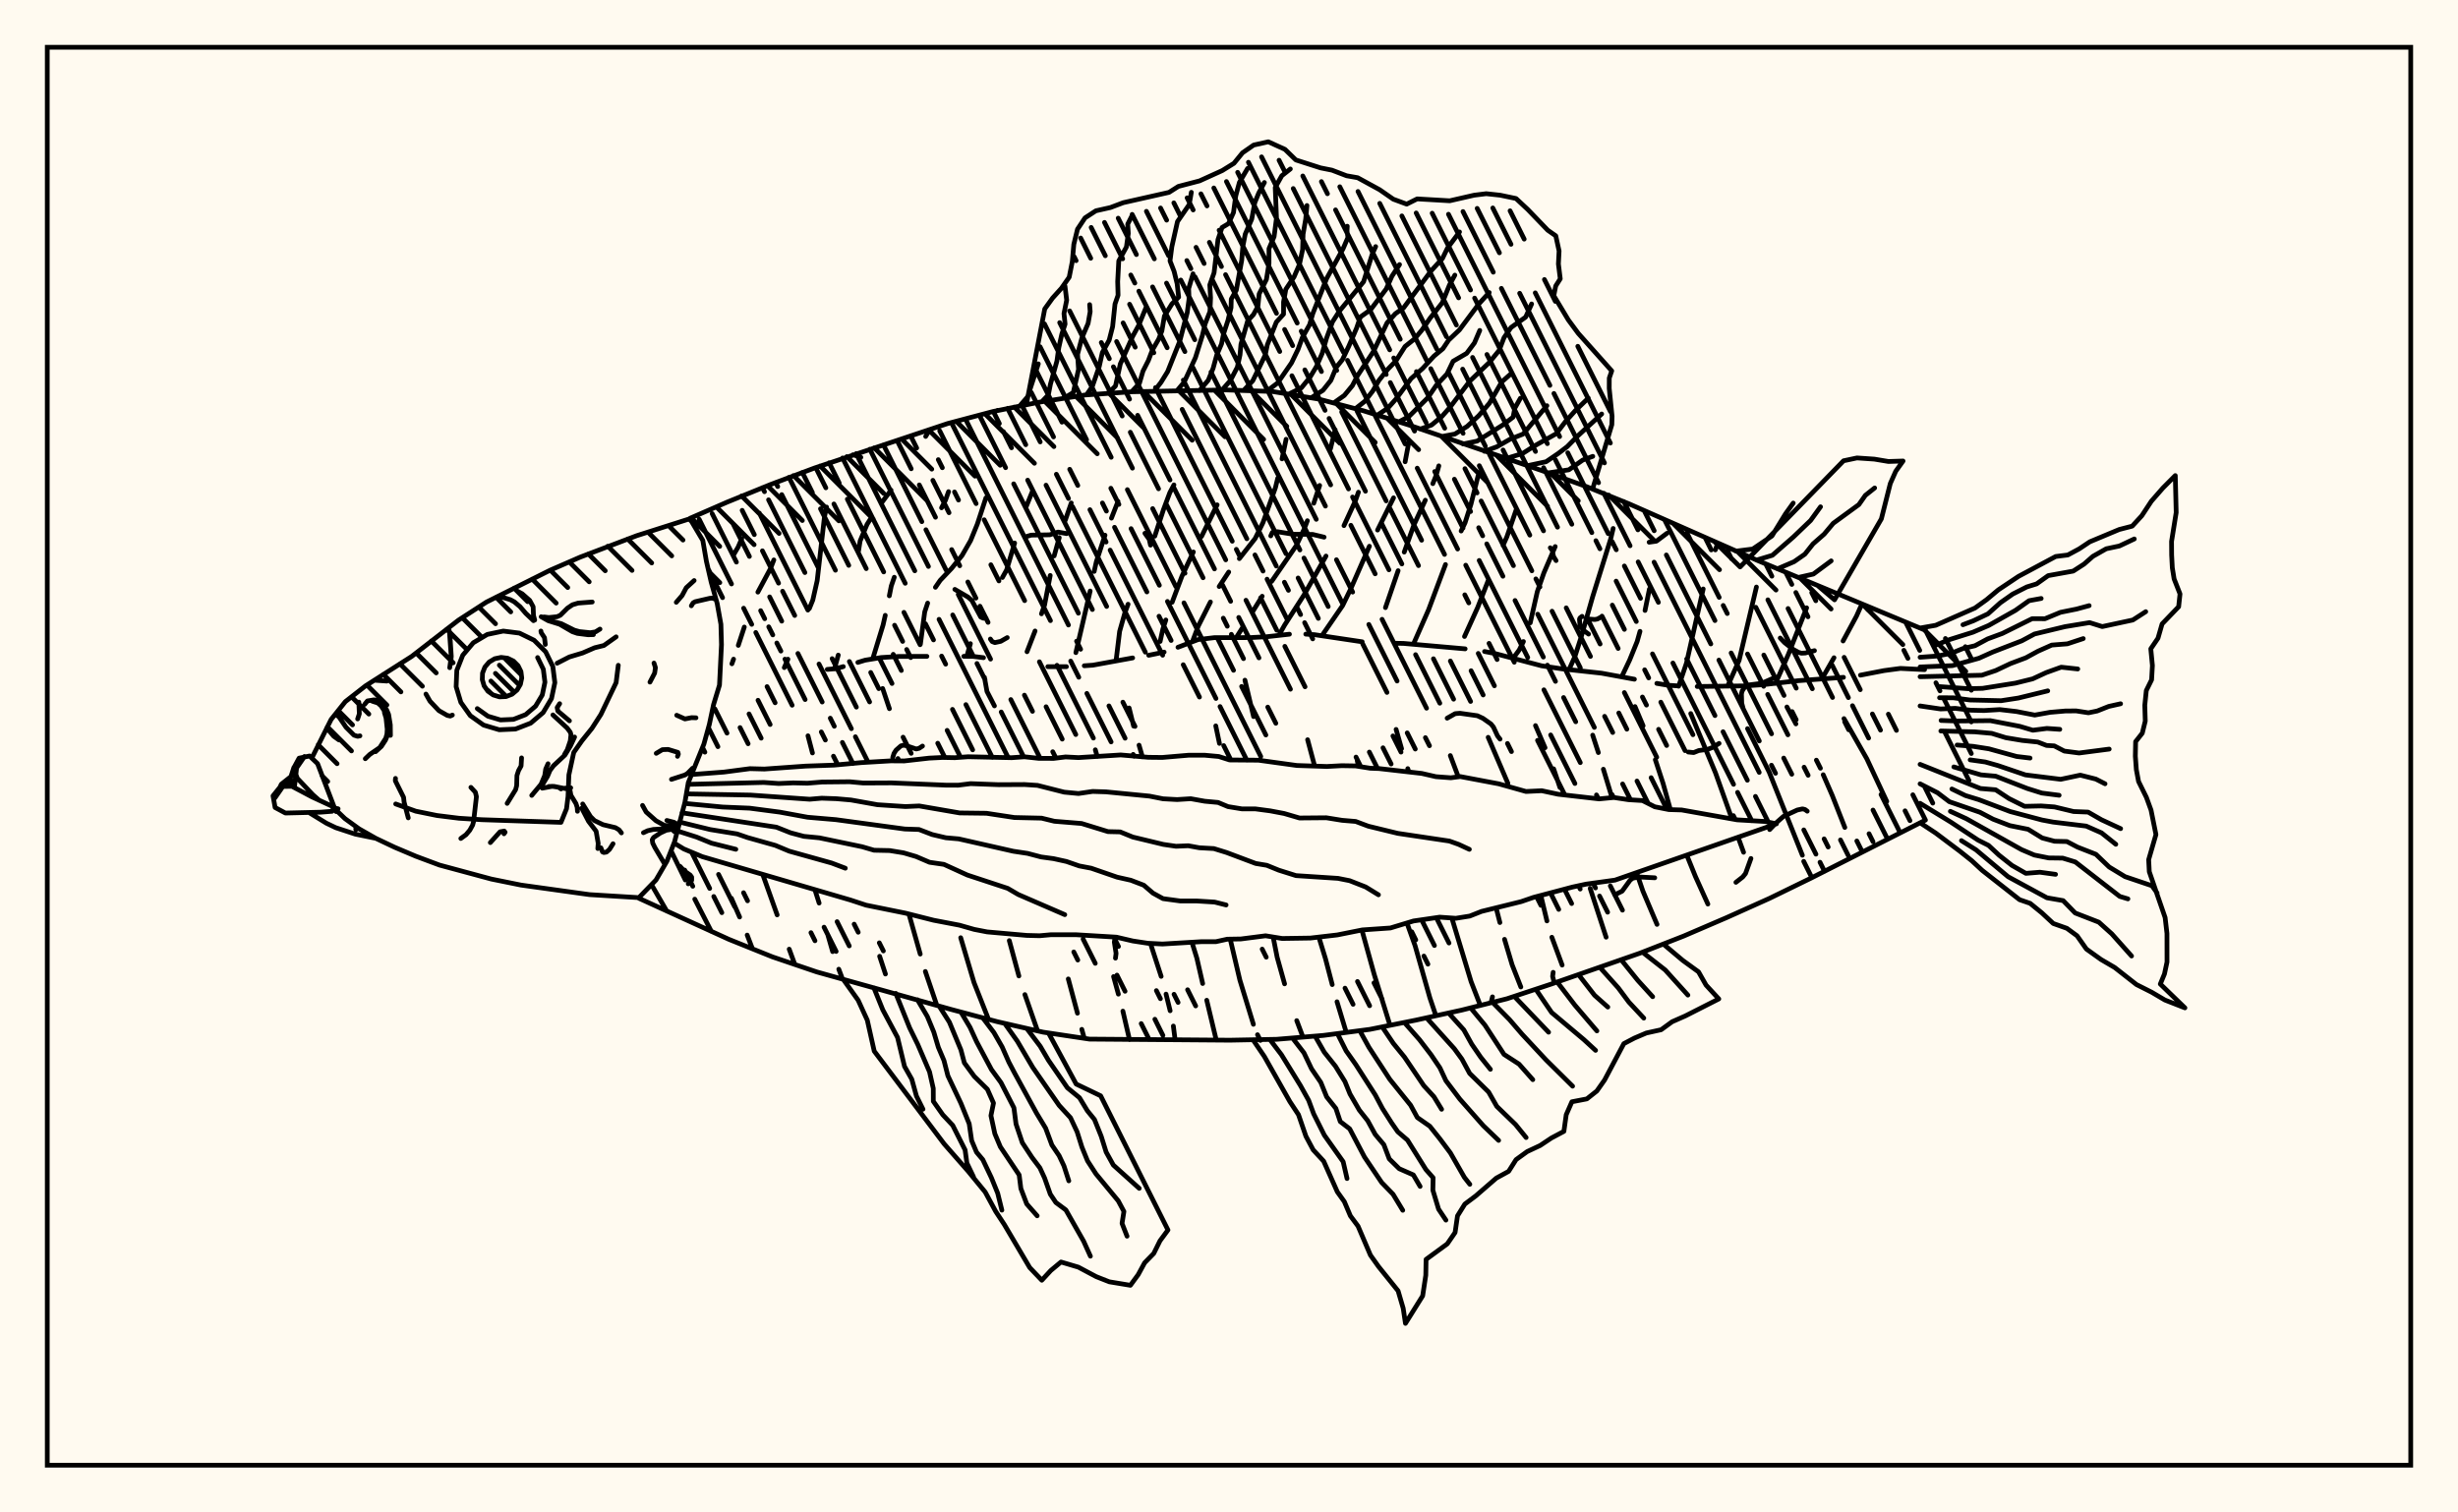 <svg xmlns="http://www.w3.org/2000/svg" width="520" height="320"><rect x="0" y="0" width="520" height="320" fill="floralwhite"/><rect x="10" y="10" width="500" height="300" stroke="black" stroke-width="1" fill="none"/><path stroke="black" stroke-width="1" fill="none" stroke-linecap="round" stroke-linejoin="round" d="
M 145.96 109.67 153.83 106.24 163.01 102.51 172.29 99.03 200.48 89.61 210.06 87.07 219.77 85.11 229.56 83.57 239.45 82.89 259.27 82.5 269.17 82.83 278.95 84.43 288.53 86.94 297.99 89.9 326.11 99.54 335.44 102.88 344.63 106.6 371.83 118.59 407.15 133.28 
M 407.15 173.61 383.21 185.75 374.31 190.09 365.26 194.15 356.16 198.06 346.93 201.67 328.22 208.19 318.81 211.31 309.2 213.72 299.52 215.84 289.8 217.79 279.97 219.07 270.1 219.89 260.19 220.08 230.47 219.85 220.67 218.38 211 216.17 201.43 213.63 172.79 205.64 163.41 202.45 154.22 198.75 135.16 190.05 
M 175.01 141.63 176.84 141.47 178.4 141.04 
M 181.48 140.15 183.01 139.68 186.42 139.12 190.16 138.89 196.09 138.87 
M 203.89 138.86 205.87 138.88 208.07 139.15 
M 221.67 141.05 225.61 141.05 
M 229.38 140.86 231.23 140.73 239.62 139.2 
M 243.01 138.64 246.28 137.97 
M 249.2 136.95 253.46 135.32 256.92 134.91 264.5 134.9 267.98 134.72 272.79 134.18 
M 276.24 134.17 278.07 134.28 288.18 135.79 
M 295.22 136.1 296.92 136.13 309.96 137.28 
M 314.06 137.84 316.27 138.27 326.13 140.87 330.49 141.52 338.81 142.43 345.77 143.71 
M 350.51 144.59 352.83 144.98 354.94 145.12 
M 359.05 145.25 369.07 145.12 372.94 144.87 380.39 144.02 389.99 143.31 
M 393.58 142.85 398.59 141.88 402.04 141.42 407.15 141.68 
M 137.83 187.17 141.06 192.77 
M 141.96 179.99 144.98 186.19 
M 146.98 190.24 150.49 197.07 
M 154.73 190.05 156.47 194.02 
M 158.07 197.84 159.19 200.75 
M 156.92 113.97 156.15 115.75 155.2 117.38 
M 151.36 123.84 150.89 124.7 
M 161.37 185.04 164.41 193.57 
M 166.96 200.82 168.15 204.06 
M 163.71 118.47 163 120.3 160.33 125.28 
M 157.46 132.67 156.19 136.55 
M 155.19 139.46 154.84 140.44 
M 172.41 188.3 173.29 191.07 
M 175.16 197.9 176.15 201.34 
M 177.45 205.06 178.25 207.18 
M 174.86 107.28 174.42 109.34 172.88 122.84 171.95 126.96 171.22 128.76 
M 166.69 139.47 165.92 141.25 
M 170.93 155.68 171.88 159.31 
M 186.09 202.33 187.32 206.08 
M 188.5 103.7 186.4 106.53 
M 184.38 109.44 183.42 110.96 181.96 114.46 181.62 116.61 
M 177.34 138.6 176.52 141.53 
M 192.29 193.4 194.68 201.86 
M 195.76 205.54 198.19 212.7 
M 200.67 104.02 200.02 105.83 199.19 107.44 
M 189.19 122.13 188.55 123.98 188.14 126.06 
M 187.28 130.19 186.82 132.23 184.64 139.35 
M 186.73 145.67 188.16 149.94 
M 203.24 198.4 206.06 207.9 209.13 215.68 
M 208.57 105.34 206.76 110.88 205.33 114.38 203.53 117.52 201.32 120.25 198.9 122.79 197.89 124.26 
M 196.25 127.6 195.63 129.46 194.71 136.32 
M 213.52 199.01 215.55 206.49 
M 216.82 210.43 219.5 218.11 
M 218.43 103.91 217.01 107.41 
M 214.65 114.89 212.95 120.6 212.06 122.19 
M 205.29 136.18 204.55 138.81 
M 226 207.12 227.94 214.37 
M 228.86 217.79 229.39 219.69 
M 226.63 106.42 225.36 110.08 
M 224.09 113.75 223.01 117.62 
M 222.18 121.75 220.98 128.02 220.33 129.87 
M 218.97 133.5 217.27 137.89 
M 235.58 206.62 236.6 210.34 
M 237.55 213.93 238.95 219.97 
M 236.52 106.08 235.13 109.63 
M 233.77 113.23 231.93 118.86 231.48 120.9 
M 230.63 125.04 227.6 138.08 
M 231.72 158.64 232.13 160.07 
M 243.38 199.6 245.65 206.58 
M 246.68 210.33 247.55 213.85 
M 248.23 217.09 248.59 219.92 
M 248.35 102.59 247.49 104.21 246.14 107.81 244.3 113.44 
M 238.65 127.84 237.97 129.67 236.86 133.59 236.1 139.84 
M 238.87 149.79 239.82 153.62 
M 240.97 157.66 241.69 160.15 
M 252.17 199.4 253.2 202.73 254.43 208.09 
M 255.29 211.63 257.3 220.03 
M 257.49 106.81 254.19 113.5 
M 252.46 116.78 250.04 121.92 247.97 127.43 
M 246.64 131.17 246.01 133.08 245.43 135.72 
M 260.26 198.7 262.3 207.37 265.16 216.72 
M 272.08 92.94 271.22 97.09 
M 270.31 101.18 269.82 103.19 267.19 110.57 265.53 113.94 262.19 118.19 
M 259.94 121.03 257.92 124.1 
M 256.07 127.36 253.5 132.46 252.31 135.62 
M 257.2 153.58 257.98 157.29 
M 269.34 198.25 270.19 202.54 271.76 208.16 
M 274.33 215.94 275.65 219.43 
M 282.46 90.92 281.46 94.95 
M 279.18 102.71 277.93 106.47 
M 276.58 110.17 275.88 111.99 274.24 115.43 269.02 123.01 
M 267.02 126.15 265.05 129.34 
M 262.81 132.88 261.57 134.84 
M 263.37 143.91 265.2 151.61 
M 279 198.26 280.41 202.84 281.84 208.32 
M 282.85 211.95 284.81 218.44 
M 287.38 104.14 286.72 106 284.32 111.21 
M 280.52 117.65 275.85 125.91 271.77 132.25 270.58 134.35 
M 276.63 156.51 278.12 162.08 
M 288.13 196.83 290.73 206.2 294.06 216.93 
M 298.06 93.48 297.26 97.7 
M 294.81 105.33 291.43 112.15 
M 289.7 115.57 285.75 124.6 284.04 128.12 279.66 134.49 
M 287.13 160.95 287.43 162.15 
M 297.65 195.29 299.38 200.13 302.5 211.14 303.78 214.91 
M 304.39 98.56 303.84 100.53 303.12 102.33 
M 301.53 105.83 299.11 111.09 297.07 116.81 
M 295.78 120.74 293.1 128.56 
M 295.35 154.33 296.51 158.4 
M 297.82 162.62 298.04 163.28 
M 307.14 194.23 311.22 207.7 313.17 212.72 
M 312.71 100.62 311.18 106.71 309.94 110.6 309.11 112.35 
M 305.8 119.44 302.22 129.01 299.01 136.29 
M 306.82 159.86 308.51 164.36 
M 316.51 192.08 317.31 195.19 
M 318.29 198.74 319.89 204.11 321.74 208.82 
M 320.78 107.78 318.78 113.59 317.97 115.4 
M 314.85 122.79 312.62 128.5 309.82 134.67 
M 314.83 156 319 165.73 
M 325.97 189.46 327.26 194.85 
M 328.3 198.3 330.48 204.19 
M 329.01 115.64 326.61 121.22 325.22 125.19 323.73 131.78 
M 322.29 135.73 321.39 137.53 320.08 139.31 
M 324.84 153.52 326.86 158.2 
M 328.68 162.67 330.01 166.62 
M 336.41 187.97 339.78 198.29 
M 341.27 111.81 340.76 113.97 336.92 126.29 334.51 134.76 333.18 138.9 331.94 141.66 
M 336.94 155.54 338.14 159.23 
M 339.2 162.75 341.03 168.77 
M 346.23 184.62 347.56 188.53 350.55 195.58 
M 348.94 124.63 348.01 129.16 
M 346.95 133.58 346.35 135.72 344.76 139.64 343.09 143.16 
M 345.89 149.49 347.61 153.56 
M 350.19 160.74 351.83 165.75 353.38 171.3 
M 356.84 180.92 358.67 185.43 361.31 191.28 
M 363.39 114.96 362.89 116.34 
M 360.32 124.61 356.78 140.29 355.12 145.19 
M 357.68 150.97 362.92 163.52 366.4 173.27 
M 367.7 177.13 368.86 180.32 
M 371.58 124.2 367.92 139.71 365.49 145.16 
M 369.7 154.16 374.29 163.39 381.3 180.95 
M 382.2 128.6 378.35 138.41 375.61 144.6 
M 378.03 149.58 379.93 153.16 
M 385.71 163.91 387.61 168.27 390.28 175.07 
M 393.59 128.46 392.76 130.33 389.91 135.62 
M 387.99 139.16 385.42 143.65 
M 390.1 152.04 394.94 160.55 399.15 169.56 
M 376.61 134.99 377.52 135.95 379.34 137.39 380.49 138.02 381.09 138.2 381.91 138.16 383.86 137.66 
M 370.42 181.63 369.27 184.82 368.68 185.55 367.24 186.68 
M 280.12 113.65 277.7 113.07 273.55 113.03 270.19 112.49 269.16 112.66 268.83 113.38 
M 202 124.7 204.76 126.31 205.58 127.01 207.48 130.55 208.01 130.8 208.62 130.79 
M 210.38 149.35 208.8 146.3 208.26 143.3 
M 350.07 185.72 346.77 185.55 345.42 185.8 344.87 186.21 343.17 188.55 341.58 189.33 
M 145.6 186.99 146.33 186.24 146.33 185.58 146.02 185.14 144.71 184.23 143.87 183.3 
M 225.67 112.9 223.82 112.57 222.09 113.15 218.14 113.22 217.13 113.52 
M 196.71 90.87 195.83 92.34 
M 235.98 202.72 236.11 201.72 235.74 199.33 235.91 198.27 
M 315.42 212.16 315.74 210.91 
M 338.71 130.56 337.94 130.97 337.39 131.07 335.48 130.93 
M 368.74 149.77 368.47 148.78 368.41 146.8 368.56 146.21 369.11 145.35 369.96 144.92 372.67 144.58 375.55 143.32 
M 382.33 171.63 381.87 171.28 381.33 171.14 380.22 171.38 377.3 172.73 375.58 174.25 
M 375.43 174.43 374.38 175.52 
M 182.12 96.76 180.45 96.21 
M 336.07 134.16 334.99 133.36 334.27 132.42 334.14 131.02 334.25 130.74 334.69 130.4 
M 317.34 156.38 316.81 155.7 315.94 153.82 315.41 153.17 313.72 151.98 312.54 151.43 308.86 150.91 307.85 150.99 306.15 151.95 
M 188.86 160.27 189.13 159.4 189.56 158.72 190.6 157.8 191.16 157.67 191.79 157.79 193.83 158.47 194.45 158.32 195.16 157.85 
M 213.09 134.9 211.71 135.69 210.47 135.96 209.9 135.74 209.52 135.2 
M 363.68 157.29 362.3 158.15 361.27 158.54 359.38 158.8 358.3 159.23 357.15 159.11 
M 328.58 205.72 328.46 206.57 328.82 207.99 
M 329.19 118.61 328.65 117.73 328.38 116.43 327.97 115.9 
M 242.21 112.83 243.12 114.11 243.4 115.34 
M 348.88 114.72 350.42 114.5 352.65 112.83 
M 211.03 86.81 211.03 86.81 
M 217.13 85.62 221.02 65.36 222.68 63.06 224.56 60.98 226.19 58.65 226.85 55.34 227.17 51.69 227.95 48.49 229.54 46.1 231.84 44.6 234.91 43.91 237.64 42.88 247.31 40.7 249.29 39.44 253.77 38.27 258.57 36.09 261.05 34.55 262.86 32.33 265.22 30.69 268.32 30 271.84 31.6 274.14 33.84 279.37 35.52 281.78 36 284.88 37.19 287.22 37.6 291.87 40.14 294.75 42.14 297.59 43.19 299.81 42.08 306.69 42.48 311.85 41.3 314.42 40.98 317.38 41.3 320.72 42 323.21 44.32 327.44 48.71 329.13 49.89 329.83 53.09 329.69 55.85 330.08 58.99 329.12 60.5 328.71 62.56 331.79 67.69 333.88 70.52 340.97 78.47 340.45 79.99 340.44 82.18 341.04 88.08 340.99 89.84 336.93 103.45 
M 330.3 100.92 330.3 100.92 
M 215.72 85.9 217.39 83.96 219.66 76.98 
M 220.42 84.98 221.78 83.55 222.22 81.3 223.6 76.38 223.99 73.56 224.63 70.7 225.32 68.57 225.09 66.34 225.66 63.51 225.3 60.55 
M 225.14 84.22 227.06 83.05 228.17 78.14 227.96 74.96 228.87 71.51 230.19 68.43 230.63 65.94 230.52 64.45 
M 229.87 83.52 231.1 81.73 232.55 77.54 233.21 74.58 234.65 71.97 235.38 69.11 235.88 64.33 236.53 62.46 236.45 59.57 236.68 55.2 238.3 52.25 238.7 49.38 238.57 47.42 239.53 45.54 
M 234.63 83.04 235.99 81.66 237.01 76.98 239.62 71.17 240.89 68.85 242.47 64.99 
M 239.4 82.89 241.04 81.13 241.8 78.53 242.94 76.28 243.76 74.12 245.13 71.74 245.8 70.01 246.34 66.85 247.92 64.31 249.35 62.86 249.03 60.03 248.39 57.43 247.52 55.2 247.91 52.2 249.1 46.88 251.58 43.29 252.03 40.69 
M 244.18 82.76 245.63 80.87 247.02 78.62 249.58 72.21 251.16 66.16 251.55 63.23 251.46 61.08 252.39 57.93 
M 248.97 82.7 250.51 80.86 252.9 75.67 254.4 70.87 254.95 68.52 255.97 65.92 256.1 63.01 255.94 60.27 256.84 57.72 257.67 50.69 258.53 48.13 259.89 47.32 260.95 44.97 261.43 41.43 262.2 38.59 263.93 35.64 
M 253.75 82.65 255.61 80.45 256.64 77.92 257.4 75.14 258.42 72.76 258.85 70.63 259.79 67.76 260.43 65.09 260.48 63.28 261.55 61.38 262.69 55.06 262.92 52.19 263.43 49.55 264.81 46.35 265.46 42.86 266.29 40.84 267.49 38.61 
M 258.53 82.52 260.31 80.49 261.77 77.68 262.33 75.07 262.53 72.84 263.96 67.86 265.17 66.56 266.11 64.83 266.38 62.19 267.92 59.12 268.46 55.76 268.46 52.62 269.54 50.06 270.05 46.13 269.78 39.66 271.17 37.18 272.98 35.75 
M 263.31 82.38 265.03 80.56 267.67 75.1 268.11 72.95 270.02 68.15 271.54 66.46 271.54 63.91 272.02 61.21 273.76 58.59 274.89 55.99 275.57 52.83 275.67 49.54 276.23 46.33 276.49 43.48 
M 268.08 82.69 270.29 81.03 273.23 76.77 274.61 73.91 275.51 71.43 277.06 68.68 277.71 66.4 280.66 58.93 284.13 52.63 285.17 50.22 284.96 48.9 285.02 47.86 
M 272.82 83.29 275.28 82.09 277.1 79.88 278.47 77.59 279.71 74.77 280.62 71.6 281.89 68.11 283.36 65.82 288.47 59.61 290.32 53.72 291.03 52.17 
M 277.54 84.07 279.88 82.58 281.55 80.48 282.7 77.7 284 76.09 285.36 73.21 286.98 69.45 287.8 67.06 289.96 65.53 293.25 61.15 294.47 58.44 296.08 55.97 
M 282.18 85.24 284.4 83.66 286.1 81.6 287.22 79.43 290.56 74.37 293.44 68.31 295.21 66.36 296.93 65.14 302.8 57.25 305.15 54.7 306.22 52.49 308.77 49.07 
M 286.81 86.42 288.72 84.92 290.41 82.73 291.71 80.49 293.63 78.08 295.3 76.38 297.24 73.31 299.22 71.73 300.78 69.87 302.56 67.29 305.12 64.06 306.64 60.3 307.78 58.21 
M 291.38 87.83 293.6 86.36 295.37 84.37 298.51 80.11 300.94 77.98 303.37 75.34 305.25 73.78 306.47 71.96 308.75 69.8 312.89 64.26 315.05 61.89 
M 295.94 89.25 298.04 88.14 302.05 84.16 303.83 81.55 306.12 79.12 307.41 76.43 310.28 74.76 311.92 72.56 313.05 69.91 
M 300.48 90.78 302.86 89.92 305.05 88.1 306.68 86.26 310.93 80.65 315.07 76.69 317.14 74.15 318.19 71.42 319.67 69.29 322.76 67.09 324.02 64.31 
M 304.99 92.36 307.79 91.83 310.39 90.21 312.83 87.95 315.09 85.32 317.71 80.79 319.46 79.25 
M 309.5 93.94 312.48 93.33 317.89 89.94 320.1 88.26 320.47 86.35 321.64 84.26 
M 314.03 95.49 316.66 94.53 319.44 92.94 322.21 91.84 327.25 85.83 
M 318.55 97.03 322.09 95.96 324.62 94.35 329.23 91.76 331.21 89.16 333.33 86.81 336.02 84.23 
M 323.09 98.54 327.08 97.69 329.67 95.93 331.57 94.48 333.81 92.2 338.84 87.59 
M 327.63 100.04 331.9 99.4 334.83 97.34 336.96 96.55 
M 146.31 163.87 153.16 163.35 158.65 162.63 161.71 162.71 170.42 162.09 176.44 161.88 182.2 161.35 188.45 160.98 191.28 161 196.58 160.4 199.41 160.26 202.01 160.31 204.82 160.11 214.02 160.31 216.73 160.12 219.76 160.45 222.91 160.46 225.43 160.15 228.15 160.29 237.09 159.73 242.95 160.23 245.89 160.26 251.42 159.79 254.9 159.79 257.84 160.06 260.13 160.79 266.25 160.84 274.36 161.96 280.7 162.17 283.86 162 286.79 162.05 289.89 162.54 291.74 162.61 300.78 163.64 303.79 164.33 306.93 164.56 308.92 164.3 317.07 165.84 322.83 167.46 326.17 167.3 329.61 168.04 338.29 169.03 341.41 168.73 344.52 169.2 347.47 169.38 350.08 170.7 353.06 171.29 355.76 171.37 367.5 173.46 373.48 173.81 375.82 174.3 341.66 186.21 335.54 187.06 332.67 187.68 324.4 189.87 321.81 190.76 313.43 192.83 310.93 193.82 307.98 194.29 304.56 194.05 299.02 194.86 294.15 196.34 288.2 196.75 282.91 197.81 277.21 198.47 271.25 198.56 267.74 197.99 262.52 198.66 259.63 198.71 257.21 199.24 254.26 199.23 245.92 199.73 242.82 199.57 239.66 199.09 236.19 198.28 227.7 197.77 222.38 197.76 219.94 197.98 217.22 197.91 208.84 197.17 206.1 196.64 202.99 195.75 197.5 194.7 191.56 193.2 183.22 191.51 179.91 190.42 148.57 181.25 144.65 179.61 142.6 178.36 
M 145.55 165.95 161.58 165.55 164.74 165.77 167.81 165.64 170.82 165.71 173.9 165.46 179.75 165.4 182.64 165.67 188.62 165.64 200.11 166.12 202.69 166.13 205.34 165.8 211.25 166.02 216.73 165.99 219.49 166.17 225.13 167.6 228.16 167.89 231.15 167.45 233.99 167.54 243.18 168.44 246.05 169.01 249.02 169.17 251.91 168.99 254.86 169.52 257.68 169.78 259.79 170.66 262.73 171.14 265.56 171.14 268.73 171.56 271.68 172.12 274.92 173.07 280.58 173.02 283.92 173.56 286.8 173.8 289.46 174.8 295.71 176.32 306.63 177.95 308.58 178.65 310.85 179.7 
M 145.2 167.97 158.78 168.22 171.29 169.1 173.83 168.88 176.95 168.99 180.04 169.26 185.63 170.26 191.56 170.65 194.47 170.52 203.03 172 208.69 172.07 214.61 172.97 220.35 173.1 223.06 173.76 228.82 174.23 234.41 175.95 236.98 176.01 239.65 177.1 246.12 178.66 248.79 179.05 251.39 178.94 253.73 179.37 256.79 179.54 259.48 180.37 265.65 182.69 268 183.08 270.53 184.11 274.18 185.26 283.06 185.84 285.52 186.33 288.91 187.66 291.62 189.32 
M 144.83 169.98 152.87 170.75 158.59 170.99 164.99 171.83 170.85 172.91 176.83 173.42 191.41 175.4 194.41 175.5 197.21 176.57 200.1 177.25 202.83 177.49 214.35 180.1 217.4 180.56 220.24 181.31 222.89 181.67 225.61 182.27 228.32 183.21 230.84 183.69 236.34 185.59 239.23 186.24 241.97 187.29 243.91 188.96 246.04 190.13 249.65 190.62 253.07 190.62 256.96 190.86 259.39 191.47 
M 144.27 171.97 164.25 175.01 167.25 176.2 170.06 176.95 173.35 177.27 182.38 179.15 184.91 179.89 188.22 179.96 191.15 180.44 193.8 181.22 196.65 182.44 199.69 182.88 204.65 185.14 213.18 187.95 215.42 189.26 225.26 193.52 
M 143.72 173.91 150.23 175.51 155.94 176.44 158.16 177.21 164.02 178.86 166.97 180.09 175.92 182.59 178.83 183.69 
M 143.26 175.79 147.36 177.1 150.52 178.39 155.67 179.69 
M 221.87 218.65 227.67 229.36 232.85 231.85 247.09 260.24 245.4 262.53 244.08 265.2 242.15 267.18 240.78 269.7 239.14 271.94 234.67 271.2 231.91 270.11 228.13 268.1 224.46 267.01 222.3 268.81 220.4 270.87 217.84 268.19 212.46 259.07 210.65 256.32 208.42 252.21 204.82 247.81 199.74 242.02 184.95 222.4 183.48 215.85 181.55 211.63 178.5 207.36 
M 217.21 217.59 220.06 221.36 221.81 224.34 225.81 230.15 228.37 232.25 230.03 235 231.54 236.86 232.97 240.42 234.01 243.75 235.53 246.5 241.01 251.43 
M 212.55 216.53 215.22 220.29 218.49 225.85 224.07 233.88 226.47 236.49 227.87 239.48 228.89 242.72 230.07 245.61 231.85 248.36 236.57 254.07 237.77 256.32 237.37 258.84 238.43 261.55 
M 207.91 215.35 210.26 218.46 212.01 221.51 213.43 224.73 214.65 227.05 219.28 235.51 221.21 238.7 222.53 242.25 224.06 244.51 225.08 246.67 226.11 249.84 
M 203.29 214.13 205.21 217.36 206.61 220.41 209.74 226.28 211.76 229.05 214.5 234.39 214.94 237.81 216.27 241.76 218.33 244.89 220 247.1 220.99 249.25 222.2 252.67 223.37 254.42 225.49 256 229.24 262.6 230.68 265.78 
M 198.68 212.86 200.85 216.27 203.28 222.12 204.01 224.87 206.11 227.73 208.89 230.47 210.18 233.38 209.64 236.04 210.46 239.86 211.63 242.64 215.61 248.59 215.97 251.47 217.21 254.73 219.42 257.24 
M 194.09 211.52 196.18 215.06 197.55 218.37 198.51 221.58 199.7 224.38 200.53 227.61 203.29 233.44 205.04 237.77 205.56 241.33 206.59 243.78 207.92 245.36 209.74 249.19 211.07 252.47 211.95 256.04 
M 189.5 210.17 192.43 217.46 194.16 220.99 196.65 226.79 197.44 230.29 197.45 233.01 199.46 235.87 201.55 238.09 204.17 243.3 204.55 246.07 205.95 248.99 
M 184.87 208.99 186.76 213.66 189.88 219.5 191.35 225.62 192.89 228.34 193.88 231.9 195.26 234.68 
M 351.98 199.82 356.01 203.21 359.33 205.62 360.92 208.42 363.62 211.35 356.55 214.94 353.74 216.18 351.42 217.87 348.29 218.56 345.76 219.64 343.53 220.81 339.45 228.51 337.82 230.83 335.71 232.5 332.54 233.11 331.34 235.85 330.85 239.37 328.2 240.78 325.83 242.36 323.08 243.65 320.73 245.35 319.16 247.83 316.55 249.26 312.2 253.03 309.89 254.76 308.34 257.25 307.83 260.77 306.18 263.17 301.69 266.46 301.63 269.82 300.97 274.17 297.33 280 296.85 276.8 295.77 273.11 291.64 267.98 289.92 265.56 287.3 259.43 285.68 257.25 284.4 254.24 282.92 252.17 280.03 245.68 277.81 243.28 276.27 240.4 274.7 235.84 272.88 233.08 267.47 223.51 265.24 220.23 
M 347.49 201.47 352.29 205.23 357.08 210.54 
M 343 203.11 346.49 207.43 349.63 210.88 
M 338.49 204.7 342.35 209.01 344.6 212.03 347.75 215.41 
M 333.97 206.24 337.33 210.57 340.14 213.07 
M 329.44 207.78 333.16 212.65 337.83 218.12 
M 324.91 209.31 328.25 214.22 335.07 219.95 337.55 222.23 
M 320.38 210.84 327.61 218.39 
M 315.76 212.08 319.33 215.71 322.02 218.83 327.1 224.28 332.69 229.81 
M 311.12 213.24 314.15 216.9 318.18 223.08 321.36 225.14 324.27 228.43 
M 306.46 214.33 309.68 217.9 311.36 220.93 313.25 223.68 315.3 226.24 
M 301.79 215.35 307.66 221.87 309.28 224.09 310.91 227.1 314.92 231.04 316.65 234.08 320.62 237.92 322.86 240.68 
M 297.12 216.35 300.31 219.98 302.74 223.15 304.62 225.93 305.89 228.65 308.83 232.54 313.81 238.18 317.04 241.28 
M 292.42 217.27 294.76 220.75 297.13 223.66 301.21 229.7 303.35 232.03 304.98 234.7 
M 287.73 218.19 289.6 221.58 294.01 228.35 298.42 233.83 299.84 236.44 302.48 238.28 304.61 240.95 306.84 243.93 309.79 249.09 310.95 250.57 
M 282.98 218.76 284.78 222.34 286.82 225.23 290.95 231.67 292.47 234.54 294.41 237.59 295.71 239.46 297.76 241.22 301.65 247.44 303.18 249.18 303.13 251.82 304.34 255.83 305.89 258.15 
M 278.23 219.25 280.15 222.61 282.53 225.6 284.53 228.84 285.6 231.47 287.57 234.87 289.34 237.11 290.93 240.01 292.76 242.18 293.9 245.19 296.01 247.27 299 248.58 300.43 251.02 
M 273.46 219.65 275.85 222.75 277.46 226.13 279.42 229.01 280.66 232.07 282.61 234.52 283.54 237.3 285.53 238.83 288.66 244.79 292.29 250.18 294.71 252.68 296.76 256.07 
M 268.69 219.99 271.08 223.13 275.12 229.69 276.85 232.8 277.91 235.66 280.17 240.18 284.15 245.79 284.97 249.35 
M 406.2 132.88 409.5 132.3 417.82 128.64 420.28 126.87 422.74 124.81 427.02 121.95 434.9 117.74 437.46 117.42 439.86 116.13 442.11 114.63 448.33 112.03 451.08 111.32 453.11 109.11 455.13 106.04 457.57 103.25 460.19 100.62 460.38 108.44 459.4 114.56 459.42 117.42 459.56 120.11 459.94 122.48 461.19 125.66 460.9 128.37 457.4 132.01 456.53 135.03 455.01 137.27 455.35 140.81 455.18 143.83 454.06 146.1 453.74 149.22 453.84 152.56 453.21 155.12 451.8 156.91 451.74 159.99 451.95 162.84 452.42 165.34 454.08 168.7 455.06 171.39 456.1 176.57 454.56 181.88 454.69 184.43 458.04 194.14 458.43 197.51 458.44 203.54 457.9 206.07 457.02 208.2 462.23 213.24 457.99 211.58 455.21 209.94 451.98 208.31 447.37 204.7 444.48 203.01 441.39 200.8 439.41 197.99 437.26 196.41 434.38 195.39 431.95 193.13 429.49 191.13 427.24 190.35 419.33 184.14 417.14 182.11 414.62 180.1 409.51 176.26 406.2 174.08 
M 415.27 132.18 417.46 131.35 420.56 129.88 423.18 127.53 425.8 125.69 428.78 124.18 430.85 123.54 433.3 121.79 438.6 120.83 440.89 119.35 442.76 117.71 445.58 116.11 448.36 115.52 451.52 114.03 
M 409.6 136.47 412.37 135.34 417.39 133.76 420.72 132.33 426.39 129.13 429.26 127.09 431.82 126.62 
M 406.2 139.06 409.82 138.8 412.8 138.22 415.23 137.23 417.81 136.62 420.49 135.18 423.62 134.02 429.91 130.9 432.62 130.91 435.91 129.55 439.32 128.86 441.97 128.14 
M 406.2 141.12 413.04 140.83 418.65 139.27 421.59 137.95 427.72 135.58 430.41 134.14 436.85 132.59 442.06 131.73 444.74 132.57 451.21 131.18 453.94 129.42 
M 406.2 143.18 419.27 142.86 422.21 141.87 425.32 140.4 428.57 139.18 431.14 137.78 434.06 136.48 437.36 136.22 440.72 135.11 
M 410.32 145.27 416.32 145.71 419.41 145.64 426.39 144.53 430.02 143.63 432.89 142.3 436.06 141.16 439.56 141.54 
M 410.32 147.62 413.26 147.64 416.73 148.1 423.35 148.25 426.99 147.69 433.21 146.17 
M 406.2 149.36 410.53 150 413.65 149.87 416.86 150.26 419.74 150.33 423.06 150.13 426.59 150.54 430.46 151.29 433.69 150.71 436.92 150.43 439.22 150.41 441.82 150.81 443.67 150.43 446.11 149.46 448.62 148.9 
M 410.64 152.43 413.87 152.55 421.05 152.47 427.27 153.67 430.06 154.5 433.02 154.12 435.76 154.31 
M 410.59 154.66 417.78 154.84 421.35 155.16 424.34 156.08 427.82 156.66 431.1 157 432.96 157.72 434.59 157.81 436.71 158.91 439.84 159.32 446.21 158.49 
M 414.03 157.63 417.43 157.91 420.76 158.43 426.62 160.05 429.47 160.39 
M 416.8 160.77 420.01 161.22 422.67 161.97 428.49 163.95 435.95 164.88 440.09 164 443.37 164.83 445.33 165.83 
M 413.34 162.26 419.07 163.94 422.19 164.22 428.89 166.83 431.95 167.79 435.62 168.26 
M 406.2 161.72 418.98 166.83 422.19 167.1 425.02 168.96 428.31 170.6 431.81 170.52 434.64 170.73 438.68 171.7 441.75 171.82 444.57 173.44 448.63 175.32 
M 412.93 166.93 415.79 168.32 418.63 169.19 425.26 171.7 431.98 173.49 434.33 173.93 441.34 174.78 444.58 176.21 447.61 178.63 
M 406.2 165.84 409.9 167.73 412.39 169.62 418.87 171.86 421.65 173.32 425.19 174.68 429.06 175.46 432.03 177.29 434.66 177.99 437.26 178.05 439.51 179.23 443.4 180.75 446.21 183.44 449.57 185.48 455.25 187.4 456.34 188.93 
M 412.61 171.66 415.99 173.22 427.66 179.76 430.37 180.91 433.41 181.52 436.38 181.56 439.04 182.37 448.44 189.66 450.17 190.18 
M 406.2 169.96 412.66 173.91 418.47 177.75 420.69 178.87 422.91 180.94 425.64 183.1 428.58 184.78 431.55 184.54 434.86 184.99 
M 414.95 177.86 418.04 179.81 424.83 185.5 433.04 189.95 436.47 190.55 439.02 193.17 444.01 195.11 446.76 197.58 450.94 202.27 
M 362.83 114.71 368.13 119.95 390.01 97.49 392.85 96.89 396.53 97.14 399.51 97.64 402.6 97.54 401.05 99.71 399.9 102.3 398.01 109.78 388.1 126.91 384.51 123.86 
M 367.22 116.61 370.8 116.16 374.86 113.4 377.73 108.72 379.36 106.44 
M 371.61 118.5 374.95 117.49 379.41 113.6 383.04 110.12 385.14 107.23 
M 376.01 120.36 379.55 118.84 381.83 117.25 383.55 115.08 385.91 113.01 387.83 110.72 393.25 106.76 394.62 104.81 396.59 103.24 
M 380.43 122.18 383.63 121.46 387.39 118.67 
M 65.96 160.4 70.05 152.22 73.06 148.45 77.35 145.1 87.1 138.88 96.98 131.22 102.92 127.38 116.35 120.66 122.76 117.87 134.69 113.34 145.96 109.75 148.68 114.34 149.44 118.75 150.46 123.19 151.72 127.67 152.51 132.08 152.63 136.4 152.21 144.95 150.95 149.09 150.06 153.28 148.91 157.43 145.61 165.59 144.89 169.8 142.7 178.12 141.09 182.21 138.77 186.2 135.16 189.92 124.72 189.28 110.22 187.26 103.95 185.99 92.98 183.03 88 181.17 83.46 179.25 79.5 177.37 75.96 175.36 72.97 173.19 70.63 170.95 
M 130.8 140.76 130.34 144.43 127.12 151.16 125.22 154.11 123.1 156.74 121.38 159.2 120.35 163.95 120.17 168.52 119.85 171.11 118.68 173.99 101.91 173.43 97.08 173.12 92.43 172.54 87.96 171.63 83.71 170.1 
M 67.54 169.34 66.18 168.14 62.9 164.67 62.13 162.52 63.27 160.41 65.49 159.95 67.18 161.56 70.74 170.87 
M 70.25 171.65 67.83 171.84 60.38 172.02 58.2 170.85 57.76 168.38 59.34 166.41 61.75 166.36 66 168.61 70.43 170.66 
M 99.49 151.41 97.49 148.6 96.5 145.29 96.64 141.84 97.9 138.63 100.13 135.99 103.09 134.23 106.47 133.52 109.89 133.95 112.99 135.46 115.43 137.9 116.95 141 117.38 144.43 116.67 147.8 114.9 150.77 112.27 153 109.05 154.25 105.61 154.4 102.3 153.41 99.49 151.41 
M 113.73 139.12 114.94 141.6 115.28 144.34 114.72 147.04 113.3 149.41 111.2 151.2 108.62 152.2 105.87 152.32 103.22 151.53 100.97 149.92 
M 103.22 146.24 102.42 145.12 102.03 143.79 102.08 142.42 102.58 141.13 103.48 140.08 104.66 139.37 106.01 139.09 107.38 139.26 108.62 139.86 109.6 140.84 110.21 142.08 110.38 143.45 110.09 144.8 109.39 145.99 108.33 146.88 107.05 147.38 105.67 147.44 104.34 147.04 103.22 146.24 
M 103.27 146.1 103.89 146.72 
M 103.85 144.09 107.11 147.36 
M 104.81 142.47 108.81 146.47 
M 105.64 140.73 109.95 145.04 
M 106.98 139.48 110.29 142.8 
M 68.1 164.1 69.33 165.34 
M 67.31 157.57 71.31 161.58 
M 69.25 153.77 74.36 158.88 
M 71.55 150.34 74.58 153.37 
M 74.37 147.42 78.03 151.08 
M 77.62 144.93 81.85 149.16 
M 81.1 142.67 84.82 146.39 
M 84.61 140.45 89.36 145.19 
M 88.04 138.14 92.28 142.37 
M 91.25 135.61 95.87 140.23 
M 94.49 133.12 98.86 137.49 
M 97.8 130.69 102 134.88 
M 101.29 128.43 104.83 131.97 
M 104.94 126.35 108.05 129.46 
M 108.75 124.42 111.63 127.3 
M 112.59 122.52 117.66 127.6 
M 116.43 120.63 120.11 124.31 
M 120.43 118.88 124.65 123.1 
M 124.47 117.19 128.04 120.76 
M 128.58 115.56 133.71 120.69 
M 132.79 114.03 137.87 119.11 
M 137.07 112.57 142.11 117.61 
M 141.42 111.19 144.49 114.26 
M 145.78 109.81 146.28 110.31 
M 115.36 136.35 115.19 134.92 114.49 133.86 114.43 133.51 
M 75.91 148.55 76.02 151.03 75.66 152.11 
M 82.6 155.59 82.57 153.36 82.21 151.16 81.79 150.18 81.18 149.3 80.43 148.59 79.76 148.2 79.14 148.07 77.73 148.3 77.15 149.02 
M 70.94 151.11 71.71 151.67 73.2 153.86 74.89 155.55 75.66 155.79 76.15 155.69 
M 95.11 134.01 95.46 138.93 95.14 141.27 
M 140.68 182.92 138.54 179.31 138.08 178.38 137.98 177.68 138.26 177.2 139.74 176.22 140.97 175.65 142.02 175.49 
M 121.56 155.94 120.67 157.85 119.52 159.75 117.09 162.02 116.35 163.01 115.83 164.25 114.51 166.44 
M 138.35 140.29 138.66 141.25 138.49 142.42 137.5 144.32 
M 136.12 176.18 137.02 175.76 138.21 175.49 142.08 175.27 142.66 175.47 
M 130.34 134.74 127.76 136.57 125.8 137.05 123.26 138.15 120.44 139 117.86 140.32 
M 125.54 134.27 124.42 134.3 122.14 134.01 121.09 133.65 118.39 132.08 115.99 131.33 114.49 130.49 
M 147.24 151.87 146.31 151.84 144.9 152.11 143.16 151.33 
M 105.43 126.11 107.97 126.88 108.81 127.34 110.01 128.35 111.23 129.77 112.86 131.32 
M 118.4 148.88 117.87 149.7 118.02 150.45 120.47 152.51 
M 129.69 178.52 128.95 179.7 128.31 180.28 127.75 180.37 127.46 180.24 127.12 179.38 
M 141.08 173.59 142.6 173.98 142.89 174.18 143 174.67 142.63 175.62 
M 109.3 124.99 110.47 125.63 112.06 127.03 112.79 128.37 112.86 130.21 113.12 131.2 
M 79.45 159.04 80.68 157.92 81.55 156.59 81.88 155.8 82.01 153.73 81.68 151.34 81.22 150.26 80.62 149.35 79.93 148.73 78.78 148.37 
M 126.93 133.1 125.98 133.69 124.87 133.87 122.57 133.63 121.5 133.33 118.75 131.96 115.68 131.13 114.76 130.55 
M 118.68 166.92 118.17 166.57 116.84 166.36 114.72 166.76 
M 125.29 127.37 122.3 127.6 121.1 127.96 120.04 128.68 118.54 130.17 117.86 130.48 116.1 130.66 115.1 130.53 
M 77.28 160.53 78.23 159.62 80.34 158.17 81.61 156.19 81.86 155.31 81.92 154.29 81.67 151.92 81.32 150.75 
M 115.94 161.59 115.44 162.73 115.24 164.08 114.46 165.93 112.49 168.29 
M 97.49 177.4 98.59 176.6 99.39 175.65 99.99 174.56 100.19 173.81 100.79 168.56 100.57 167.62 99.62 166.59 
M 138.83 159.39 140.13 158.61 141.35 158.56 143.41 159.19 143.51 159.56 143.33 160.03 
M 146.85 122.83 145.18 124.35 144.31 125.99 143.07 127.43 
M 135.93 170.41 136.7 171.8 138.78 173.65 140.55 174.63 142.42 174.81 142.73 175.15 
M 151.49 126.83 150.72 126.55 150.19 126.58 147.09 127.3 146.64 127.54 146.26 128.17 
M 122.17 171.65 122.11 170.83 121.85 170.02 120.78 168.26 120.58 167.17 120.25 166.91 119.6 166.85 
M 81.83 144.1 79.17 143.92 
M 110.34 160.35 110.24 162.05 109.7 163.04 109.36 164.08 109.3 166.23 109.08 167.07 107.29 169.98 
M 143.24 175.9 142.7 175.97 142.49 175.78 
M 86.37 173.04 85.49 169.71 85.38 168.7 83.63 165.19 83.67 164.69 
M 131.46 176.22 130.97 175.58 130.19 175.11 127.57 174.48 125.78 173.62 124.93 172.78 123.27 170.1 
M 120.74 166.68 119.25 166.79 117.2 166.38 116.12 166.4 
M 69.12 154.02 70.59 155.76 71.71 156.56 
M 146.52 162.54 145.46 163.62 144.92 163.96 142.05 164.89 
M 126.47 179.53 126.55 178.43 126.11 175.87 124.51 173.77 123.07 171 
M 116.97 151.26 119.98 154.03 120.65 154.93 120.79 155.44 120.65 156.74 120.01 158.63 119.42 159.63 
M 90.11 146.85 90.97 148.36 92.85 150.35 94.61 151.36 95.25 151.5 95.7 151.29 
M 94.88 132.83 95.15 133.93 95.47 138.86 95.33 140.55 
M 103.73 178.27 105.79 175.99 106.67 175.83 106.86 176.08 106.62 176.41 
M 70.62 170.96 71.12 171.72 
M 62.5 163.55 59.52 165.92 58.16 168.82 59.84 166.4 63.01 164.79 
M 70.39 170.87 71.53 171.12 
M 60.88 166.38 62.18 162.35 64.42 160.05 62.75 162.47 62.28 166.63 
M 65.4 171.93 69.03 174.16 71.03 175.12 75.17 176.48 79.5 177.37 
M 75.31 175.54 75.25 175.4 
M 149.95 120.94 152.28 123.27 
M 146.22 109.56 152.26 115.6 
M 151.55 107.24 159.54 115.24 
M 156.88 104.92 164.82 112.86 
M 162.37 102.76 169.74 110.13 
M 167.87 100.61 177.47 110.2 
M 173.5 98.59 184.75 109.83 
M 179.16 96.6 186.95 104.39 
M 184.95 94.74 196.09 105.88 
M 190.73 92.87 197.12 99.26 
M 196.46 90.94 206.26 100.74 
M 202.29 89.13 211.6 98.44 
M 208.34 87.52 218.84 98.02 
M 214.58 86.12 222.96 94.49 
M 220.99 84.87 232.13 96.01 
M 227.62 83.85 236.41 92.64 
M 234.47 83.05 241.89 90.47 
M 241.88 82.81 252.21 93.14 
M 249.42 82.7 259.14 92.41 
M 256.94 82.57 267.33 92.96 
M 264.37 82.35 272.23 90.21 
M 272.98 83.31 283.46 93.79 
M 282.7 85.38 290.93 93.61 
M 293.45 88.48 300.12 95.14 
M 304.99 92.36 314.59 101.96 
M 316.66 96.39 327.39 107.11 
M 328.13 100.2 333.89 105.96 
M 340.32 104.74 349.87 114.29 
M 353.98 110.76 363.77 120.54 
M 367.69 116.81 375.72 124.84 
M 380.9 122.38 387.37 128.85 
M 394.06 127.89 402.56 136.38 
M 407.08 133.25 415.87 142.04 
M 144.85 184.08 146.56 187.51 
M 146.31 180.31 150.14 187.97 
M 151 189.68 152.71 193.1 
M 152.01 185 155.43 191.85 
M 157.3 188.88 158.15 190.59 
M 148.62 158.15 149.12 159.14 
M 149.87 153.96 151.88 157.98 
M 171.56 197.33 172.41 199.04 
M 151.23 149.98 153.8 155.11 
M 174.33 196.17 176.89 201.3 
M 156.56 153.94 158.27 157.36 
M 177.09 195 179.66 200.13 
M 158.46 151.05 161.03 156.18 
M 180.7 195.53 181.56 197.24 
M 160.36 148.16 162.93 153.29 
M 186.02 199.48 186.88 201.19 
M 149.82 120.37 152.86 126.45 
M 162.27 145.27 163.98 148.69 
M 147.91 109.86 154.75 123.55 
M 157.32 128.68 159.03 132.1 
M 159.89 133.82 167.58 149.21 
M 150.66 108.67 155.79 118.93 
M 160.92 129.2 161.78 130.91 
M 162.63 132.62 163.49 134.33 
M 164.34 136.04 165.2 137.75 
M 166.06 139.46 170.33 148.01 
M 173.75 154.86 174.61 156.57 
M 176.32 159.99 177.24 161.82 
M 155.12 110.89 158.54 117.73 
M 162.82 126.29 165.38 131.42 
M 168.8 138.26 173.94 148.53 
M 175.65 151.95 176.5 153.66 
M 178.21 157.08 180.45 161.55 
M 157.01 107.98 159.58 113.11 
M 161.29 116.54 164.71 123.38 
M 165.56 125.09 168.13 130.22 
M 173.26 140.49 180.11 154.17 
M 180.96 155.88 183.53 161.02 
M 160.64 108.55 170.91 129.08 
M 176.04 139.35 181.17 149.61 
M 161.3 103.18 161.73 104.03 
M 162.59 105.75 170.28 121.14 
M 179.69 139.96 183.97 148.51 
M 189.96 160.49 190.21 160.99 
M 164.1 102.08 164.53 102.94 
M 165.38 104.65 173.08 120.04 
M 184.2 142.28 185.91 145.7 
M 191.05 155.97 192.76 159.39 
M 166.9 100.98 176.74 120.65 
M 186.14 139.47 188.71 144.61 
M 169.73 99.94 171.87 104.22 
M 173.58 107.64 179.56 119.62 
M 188.97 138.44 190.68 141.86 
M 198.38 157.25 199.89 160.27 
M 172.57 98.93 174.71 103.21 
M 176.42 106.63 183.26 120.31 
M 189.25 132.29 190.96 135.71 
M 191.81 137.42 192.67 139.13 
M 200.37 154.53 203.21 160.22 
M 175.41 97.91 177.54 102.19 
M 179.26 105.61 186.95 121.01 
M 191.23 129.56 194.65 136.41 
M 201.5 150.09 205.77 158.65 
M 227.16 201.41 228.01 203.12 
M 178.25 96.9 191.5 123.41 
M 195.78 131.97 197.49 135.39 
M 199.2 138.81 200.06 140.52 
M 204.34 149.08 209.93 160.26 
M 229.14 198.69 231.71 203.82 
M 181.13 95.97 193.53 120.77 
M 198.66 131.04 213.29 160.3 
M 236.3 206.31 238.01 209.73 
M 241.43 216.57 243.11 219.93 
M 184.01 95.04 196.42 119.85 
M 201.55 130.11 205.82 138.67 
M 206.68 140.38 208.39 143.8 
M 211.81 150.64 216.56 160.13 
M 235.62 198.26 236.62 200.25 
M 244.32 215.65 246.02 219.07 
M 186.9 94.12 195.02 110.37 
M 195.88 112.08 200.16 120.63 
M 202.72 125.77 209.56 139.45 
M 213.84 148.01 220.06 160.45 
M 244.64 209.59 245.49 211.3 
M 189.78 93.19 192.77 99.18 
M 194.48 102.6 197.91 109.44 
M 201.33 116.28 203.04 119.7 
M 204.75 123.13 206.46 126.55 
M 207.31 128.26 209.03 131.68 
M 216.72 147.08 218.43 150.5 
M 222.71 159.05 223.39 160.4 
M 248.37 210.37 249.23 212.09 
M 192.65 92.22 193.93 94.79 
M 197.35 101.63 200.77 108.48 
M 221.3 149.53 224.72 156.38 
M 251.24 209.41 252.95 212.83 
M 198.5 97.25 199.36 98.96 
M 201.93 104.09 202.78 105.8 
M 209.62 119.49 211.33 122.91 
M 219.89 140.02 227.59 155.41 
M 198.8 91.15 206.5 106.55 
M 208.21 109.97 216.77 127.08 
M 223.61 140.76 231.31 156.16 
M 201.27 89.4 222.23 131.31 
M 226.51 139.87 228.22 143.29 
M 229.93 146.71 235.06 156.97 
M 266.03 218.92 266.64 220.13 
M 204.23 88.62 226.04 132.24 
M 227.75 135.66 228.61 137.37 
M 234.6 149.35 238.02 156.19 
M 239.73 159.61 239.94 160.03 
M 207.18 87.83 212.74 98.95 
M 214.45 102.37 228.14 129.74 
M 237.55 148.56 240.12 153.69 
M 210.14 87.05 211.42 89.61 
M 212.28 91.32 213.99 94.74 
M 217.41 101.59 231.1 128.96 
M 267.02 200.81 267.88 202.52 
M 213.16 86.39 217.01 94.09 
M 221.29 102.65 234.12 128.31 
M 216.21 85.8 220.06 93.5 
M 223.48 100.34 226.05 105.47 
M 226.9 107.19 242.3 137.98 
M 218.17 83.03 222.88 92.44 
M 226.3 99.29 228.01 102.71 
M 230.58 107.84 234 114.68 
M 234.85 116.39 245.97 138.63 
M 219.1 78.2 224.66 89.32 
M 233.22 106.42 234.07 108.14 
M 235.78 111.56 242.63 125.24 
M 245.19 130.38 247.76 135.51 
M 250.32 140.64 253.75 147.48 
M 258.88 157.75 260.4 160.8 
M 284.54 209.07 286.25 212.49 
M 220.03 73.36 229.87 93.03 
M 235 103.3 236.71 106.72 
M 239.28 111.85 245.27 123.83 
M 246.98 127.25 257.24 147.78 
M 258.1 149.49 263.77 160.84 
M 287.18 207.66 289.75 212.79 
M 220.96 68.52 235.08 96.75 
M 238.5 103.6 248.76 124.12 
M 250.47 127.55 266.72 160.05 
M 290.67 207.95 292.39 211.37 
M 224.18 68.26 239.57 99.05 
M 243.85 107.61 250.69 121.29 
M 257.54 134.98 260.96 141.82 
M 262.67 145.24 267.8 155.51 
M 226.29 65.78 237.41 88.02 
M 239.12 91.45 245.1 103.42 
M 246.81 106.84 254.51 122.24 
M 258.79 130.79 259.64 132.5 
M 260.5 134.21 263.07 139.35 
M 268.2 149.61 269.91 153.03 
M 232.98 72.47 234.69 75.89 
M 235.54 77.6 238.96 84.45 
M 240.67 87.87 247.52 101.55 
M 248.37 103.26 256.93 120.37 
M 258.64 123.79 260.35 127.22 
M 262.06 130.64 266.34 139.19 
M 227.24 54.3 227.66 55.15 
M 236.22 72.26 259.31 118.45 
M 263.59 127 273 145.82 
M 298.66 197.14 299.51 198.85 
M 301.23 202.28 302.08 203.99 
M 228.62 50.36 230.75 54.64 
M 237.6 68.32 240.16 73.46 
M 244.44 82.01 260.69 114.51 
M 261.55 116.23 262.4 117.94 
M 266.68 126.49 270.1 133.33 
M 271.81 136.75 276.09 145.31 
M 300.74 194.6 303.46 200.05 
M 230.84 48.12 233.84 54.11 
M 238.97 64.37 244.1 74.64 
M 250.09 86.61 263.78 113.99 
M 265.49 117.41 267.2 120.83 
M 268.05 122.54 272.33 131.09 
M 286.87 160.18 287.89 162.22 
M 303.86 194.15 306.54 199.52 
M 233.66 47.06 237.51 54.76 
M 239.22 58.18 240.08 59.89 
M 240.93 61.6 246.92 73.58 
M 250.34 80.42 270.01 119.77 
M 271.72 123.19 272.58 124.9 
M 274.29 128.32 275.15 130.03 
M 276 131.74 277.71 135.17 
M 289.69 159.12 291.43 162.6 
M 236.56 46.16 240.41 53.86 
M 243.83 60.7 250.67 74.39 
M 252.38 77.81 272.06 117.16 
M 274.62 122.29 278.9 130.84 
M 292.58 158.22 294.3 161.64 
M 239.51 45.36 244.21 54.77 
M 246.78 59.9 252.76 71.88 
M 256.19 78.72 275 116.36 
M 275.86 118.07 280.99 128.33 
M 294.68 155.71 296.39 159.13 
M 242.53 44.71 247.23 54.12 
M 249.8 59.25 284.01 127.68 
M 288.29 136.24 293.42 146.5 
M 297.7 155.06 299.41 158.48 
M 245.52 44.01 246.81 46.58 
M 251.08 55.13 251.94 56.84 
M 252.8 58.55 278.46 109.88 
M 282.73 118.43 286.16 125.27 
M 289.58 132.12 295.56 144.09 
M 301.55 156.07 302.41 157.78 
M 248.33 42.92 249.61 45.49 
M 253.03 52.33 254.74 55.75 
M 256.45 59.17 280.4 107.08 
M 292.38 131.03 301.79 149.84 
M 251.14 41.86 252.42 44.42 
M 255.85 51.27 258.41 56.4 
M 259.27 58.11 281.51 102.59 
M 285.78 111.14 290.92 121.41 
M 299.47 138.51 304.6 148.78 
M 325.06 189.7 325.99 191.55 
M 254.06 41.01 255.35 43.57 
M 257.91 48.71 270.74 74.37 
M 273.31 79.5 285.29 103.45 
M 286.14 105.16 293.84 120.56 
M 303.25 139.38 307.52 147.93 
M 328.02 188.92 329.76 192.41 
M 256.79 39.77 270.05 66.29 
M 271.76 69.71 273.47 73.13 
M 276.04 78.26 280.32 86.82 
M 281.17 88.53 288.87 103.93 
M 292.29 110.77 296.57 119.32 
M 306.83 139.85 311.11 148.41 
M 330.97 188.13 332.49 191.17 
M 259.46 38.41 274.43 68.35 
M 275.28 70.06 279.56 78.61 
M 283.84 87.16 293.25 105.98 
M 294.1 107.69 300.09 119.67 
M 311.21 141.91 313.77 147.04 
M 318.91 157.3 319.76 159.02 
M 333.95 187.4 334.3 188.1 
M 261.83 36.46 282.79 78.38 
M 287.07 86.93 300.75 114.3 
M 312.73 138.25 316.15 145.1 
M 337.02 186.84 337.53 187.87 
M 338.39 189.58 340.1 193 
M 264.11 34.33 284.21 74.53 
M 285.07 76.24 305.6 117.3 
M 309.88 125.85 310.73 127.56 
M 315.01 136.12 316.72 139.54 
M 325.27 156.65 331.05 168.2 
M 340.67 187.44 343.24 192.57 
M 266.89 33.19 297.25 93.92 
M 299.82 99.05 308.37 116.16 
M 310.08 119.58 320.35 140.11 
M 328.05 155.5 333.18 165.77 
M 270.59 33.9 271.88 36.47 
M 273.59 39.89 293.26 79.23 
M 294.12 80.95 299.25 91.21 
M 303.52 99.76 309.51 111.74 
M 312.93 118.58 323.2 139.11 
M 326.62 145.95 334.32 161.35 
M 337.74 168.19 338.15 169 
M 275.61 37.23 294 74.02 
M 294.85 75.73 301.7 89.41 
M 307.68 101.39 311.11 108.23 
M 312.82 111.65 313.67 113.36 
M 314.53 115.07 317.95 121.92 
M 320.51 127.05 326.5 139.02 
M 327.36 140.73 329.07 144.16 
M 330.78 147.58 333.35 152.71 
M 341.04 168.11 341.36 168.74 
M 279.55 38.42 280.83 40.99 
M 282.54 44.41 296.23 71.78 
M 299.65 78.62 305.64 90.6 
M 309.91 99.15 312.48 104.29 
M 313.34 106 320.18 119.68 
M 325.31 129.95 337.29 153.9 
M 343.27 165.87 344.95 169.23 
M 283.44 39.51 301.83 76.29 
M 302.68 78 309.53 91.68 
M 312.95 98.53 324.07 120.77 
M 324.92 122.48 325.78 124.19 
M 328.34 129.32 334.33 141.3 
M 339.46 151.56 341.18 154.98 
M 346.31 165.25 348.68 169.99 
M 287.29 40.51 303.97 73.87 
M 306.53 79 314.23 94.4 
M 315.09 96.11 323.64 113.22 
M 331.34 128.61 336.47 138.88 
M 342.46 150.85 344.17 154.28 
M 349.3 164.54 352.63 171.2 
M 291.89 43.03 306.01 71.25 
M 309.43 78.1 317.13 93.49 
M 317.98 95.21 326.54 112.31 
M 335.94 131.13 338.51 136.26 
M 343.64 146.53 350.49 160.21 
M 296.57 45.68 308.11 68.77 
M 311.53 75.62 329.5 111.54 
M 338.91 130.36 342.33 137.2 
M 347.46 147.47 348.32 149.18 
M 350.88 154.31 352.59 157.73 
M 299.6 45.06 308.58 63.02 
M 314.57 75 324.84 95.52 
M 326.55 98.95 332.53 110.92 
M 341.09 128.03 343.65 133.16 
M 347.93 141.72 348.79 143.43 
M 351.35 148.56 356.48 158.82 
M 302.98 45.11 311.1 61.36 
M 311.96 63.07 327.35 93.87 
M 329.06 97.29 336.76 112.69 
M 337.62 114.4 338.47 116.11 
M 341.9 122.95 346.17 131.5 
M 349.59 138.35 358.15 155.45 
M 366.7 172.56 367.12 173.39 
M 306.43 45.33 329.95 92.37 
M 331.67 95.8 340.22 112.9 
M 341.07 114.61 341.93 116.32 
M 343.64 119.75 347.06 126.59 
M 353.91 140.28 366.74 165.94 
M 367.59 167.65 370.6 173.66 
M 309.5 44.76 315.91 57.59 
M 317.62 61.01 327.89 81.54 
M 328.74 83.25 338.18 102.13 
M 339.29 104.35 344.85 115.47 
M 346.56 118.89 350.84 127.44 
M 356.82 139.42 362.81 151.4 
M 364.52 154.82 369.66 165.08 
M 371.37 168.5 373.93 173.63 
M 312.5 44.09 317.21 53.49 
M 321.49 62.05 339.43 97.94 
M 343.52 106.11 346.51 112.1 
M 349.93 118.94 372.17 163.42 
M 381.58 182.24 383.31 185.7 
M 315.81 44 319.66 51.69 
M 324.79 61.96 340.68 93.74 
M 347.82 108.01 349.95 112.29 
M 352.52 117.42 361.93 136.24 
M 363.64 139.66 372.19 156.77 
M 374.76 161.9 375.62 163.61 
M 381.6 175.59 384.17 180.72 
M 385.03 182.43 385.99 184.36 
M 319.46 44.6 322.45 50.59 
M 326.73 59.14 329.04 63.77 
M 333.79 73.27 340.7 87.09 
M 352.12 109.92 362.81 131.3 
M 366.23 138.15 374.78 155.26 
M 377.35 160.39 379.06 163.81 
M 385.9 177.49 386.76 179.21 
M 356.86 112.71 363.7 126.39 
M 364.55 128.1 365.41 129.81 
M 369.69 138.37 373.11 145.21 
M 373.96 146.92 378.24 155.47 
M 381.66 162.32 382.52 164.03 
M 389.36 177.71 390.98 180.96 
M 360.74 113.78 362.02 116.35 
M 373.14 138.59 377.42 147.14 
M 379.13 150.56 379.99 152.27 
M 384.26 160.83 385.12 162.54 
M 392.82 177.93 393.99 180.27 
M 365.46 116.52 366.31 118.23 
M 371.45 128.49 380 145.6 
M 395.4 176.4 396.24 178.08 
M 369.3 117.5 369.72 118.36 
M 374 126.91 383.41 145.73 
M 396.24 171.39 399.33 177.56 
M 373.56 119.34 374.85 121.91 
M 378.27 128.75 387.68 147.57 
M 390.24 152.7 391.1 154.41 
M 397.94 168.1 402 176.21 
M 377.78 121.09 379.07 123.65 
M 379.92 125.36 382.49 130.5 
M 387.62 140.76 391.04 147.6 
M 391.9 149.31 395.32 156.16 
M 403.02 171.55 404.06 173.63 
M 383.28 125.39 384.14 127.1 
M 390.13 139.08 393.55 145.92 
M 396.11 151.06 397.83 154.48 
M 404.67 168.16 407.34 173.51 
M 399.49 151.1 401.2 154.53 
M 407.18 166.5 408.89 169.92 
M 394.71 128.15 395.13 129.01 
M 402.77 137.59 403.63 139.3 
M 411.33 154.7 416.53 165.12 
M 403.14 131.63 406.13 137.61 
M 409.55 144.46 410.41 146.17 
M 411.26 147.88 417.04 159.43 
M 407.35 133.36 417.04 152.74 
M 411.56 135.09 417.04 146.04 
M 415.78 136.82 417.04 139.35 
"/></svg>